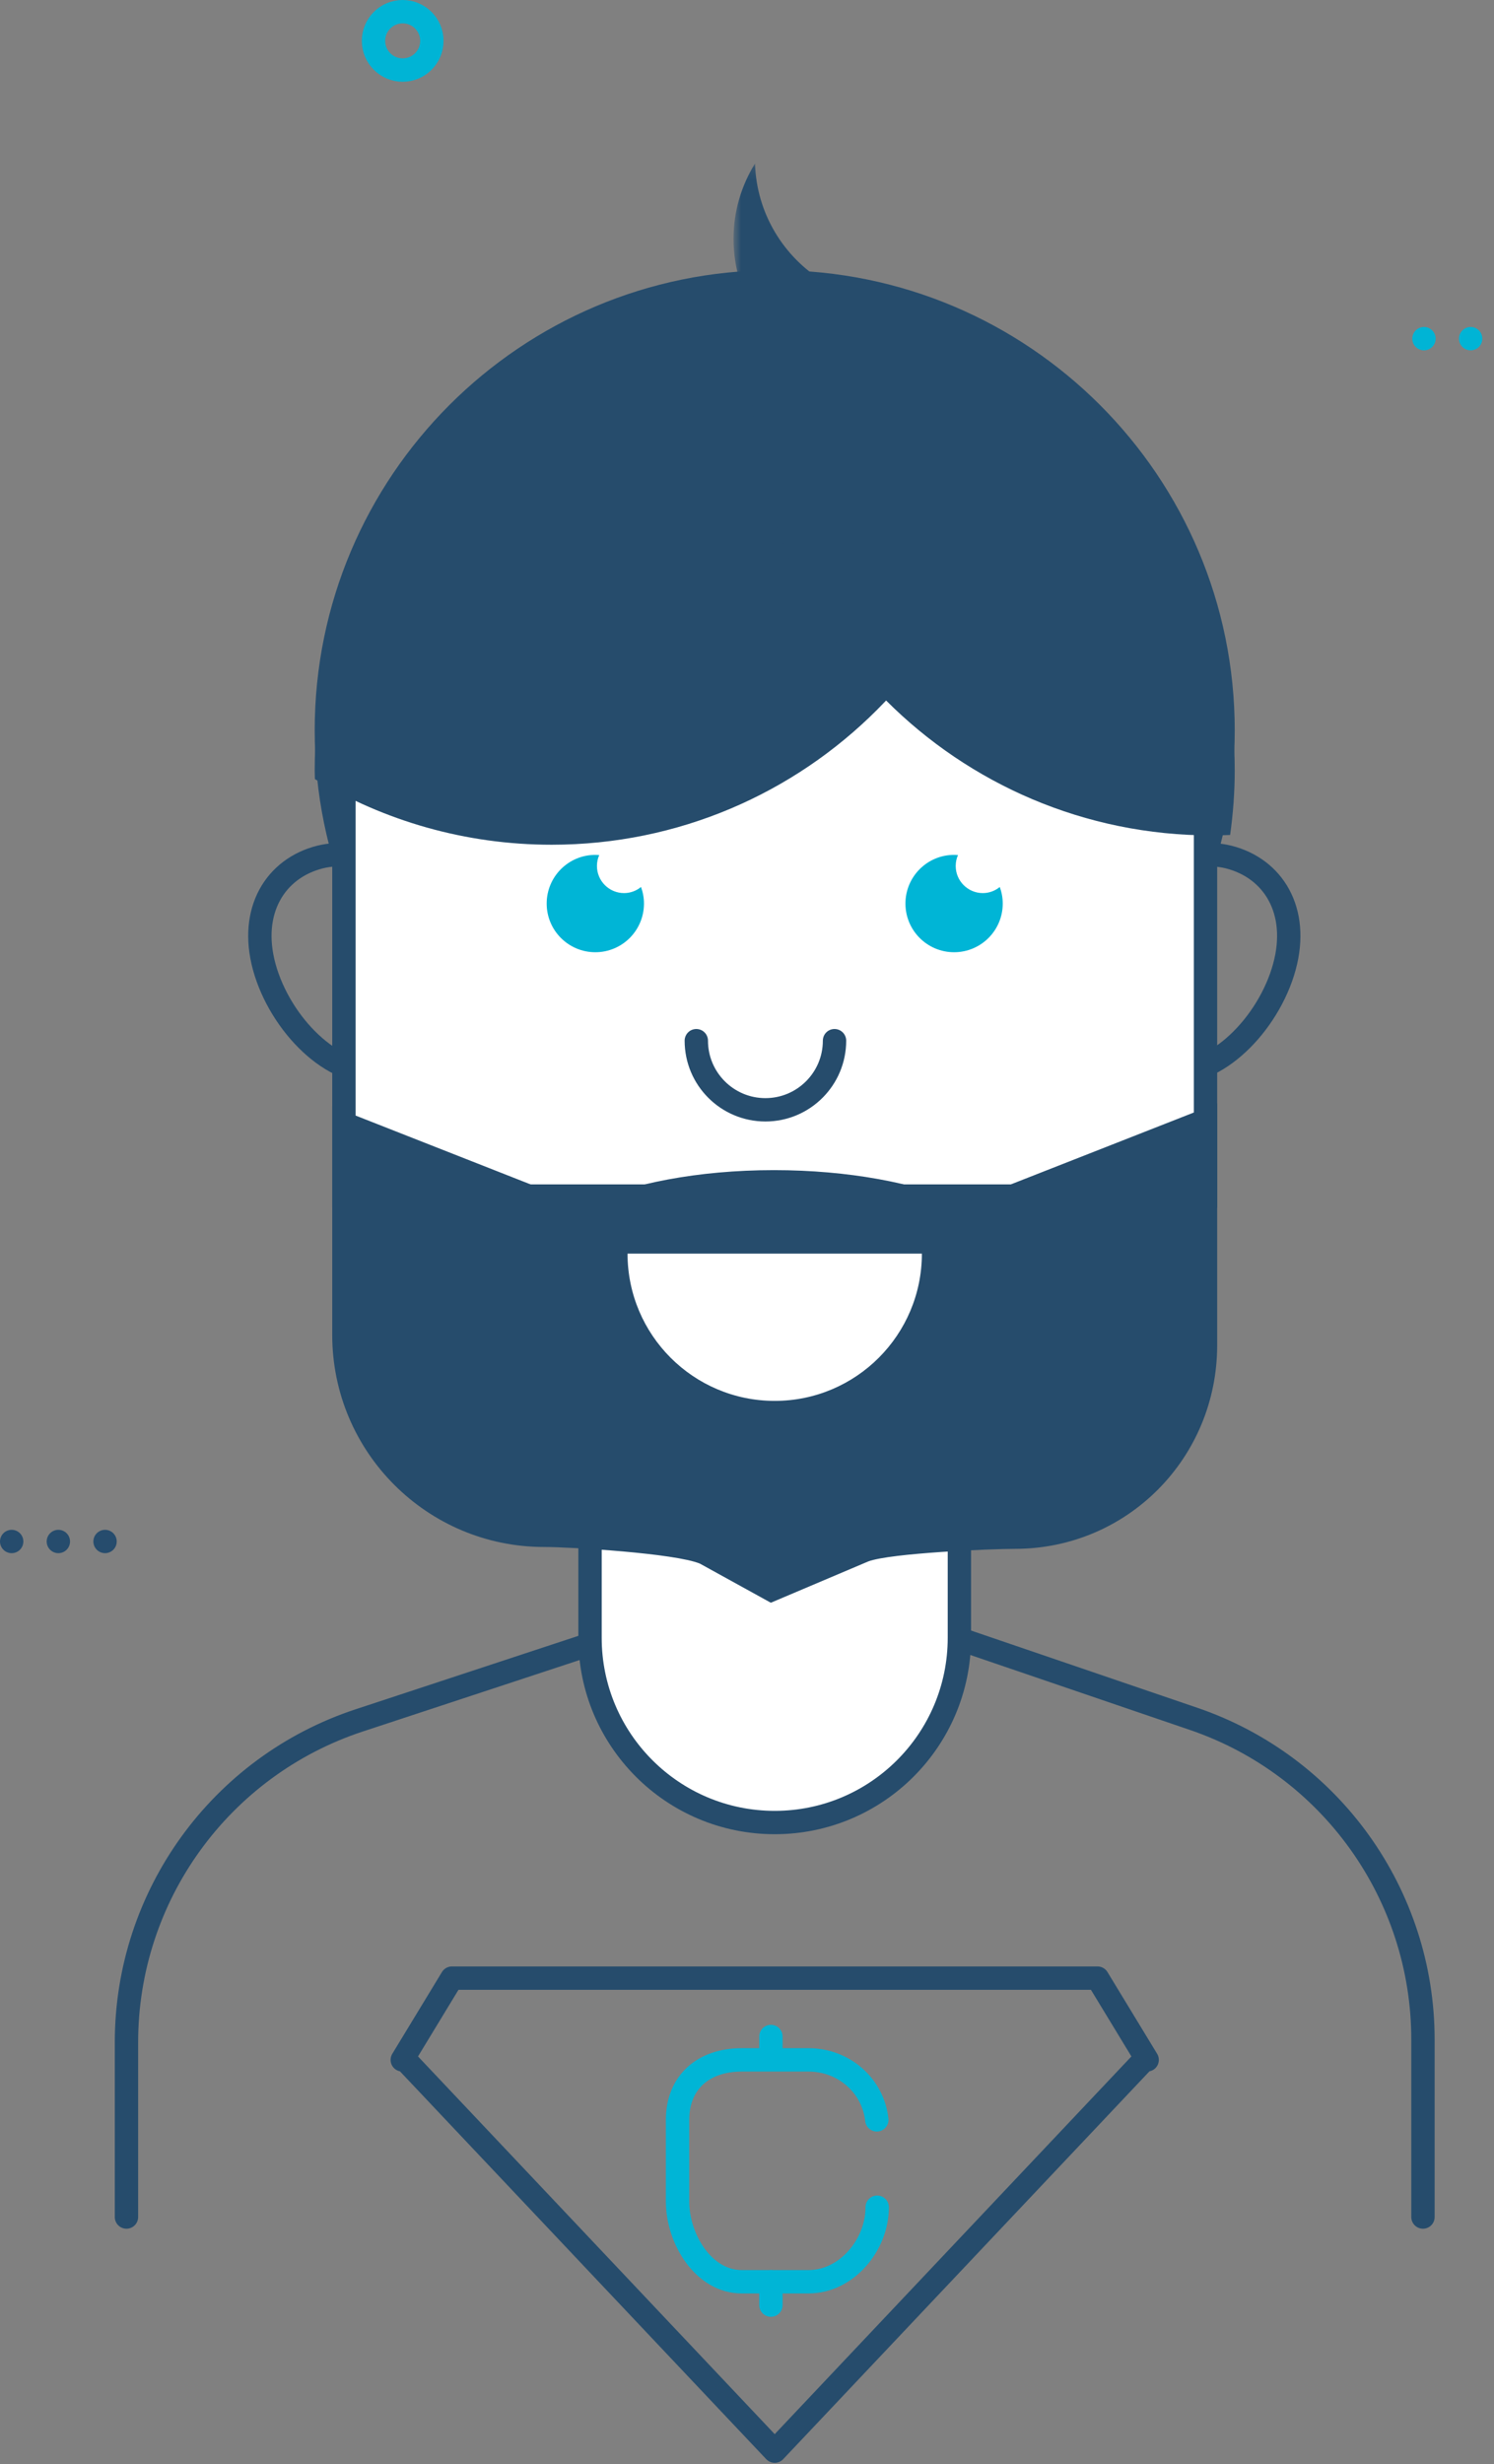 <?xml version="1.0" encoding="UTF-8" standalone="no"?>
<svg width="128px" height="211px" viewBox="0 0 128 211" version="1.1" xmlns="http://www.w3.org/2000/svg" xmlns:xlink="http://www.w3.org/1999/xlink">
    <rect x="0" y="0" width="128" height="211" fill="#808080" stroke="none"/>
    <!-- Generator: Sketch 3.8.3 (29802) - http://www.bohemiancoding.com/sketch -->
    <title>Group 29</title>
    <desc>Created with Sketch.</desc>
    <defs>
        <polygon id="path-1" points="8.547 0.143 0.846 0.143 0.846 10.233 8.547 10.233 8.547 0.143"></polygon>
    </defs>
    <g id="Page-1" stroke="none" stroke-width="1" fill="none" fill-rule="evenodd">
        <g id="colored-icons-and-chars" transform="translate(-144, -1224)">
            <g id="Group-29" transform="translate(145, 1225)">
                <g id="Group-59" transform="translate(9, 12)">
                    <path d="M95.787,49.549 C95.787,27.782 78.141,10.137 56.375,10.137 C34.608,10.137 16.962,27.782 16.962,49.549 C16.962,71.316 34.608,88.962 56.375,88.962 C78.141,88.962 95.787,71.316 95.787,49.549 L95.787,49.549 Z" id="Fill-1" fill="#264C6C"></path>
                    <path d="M99.756,70.699 C101.518,65.752 99.581,61.889 95.953,60.597 C92.326,59.305 88.382,61.073 86.62,66.02 C84.858,70.966 85.944,77.218 89.572,78.51 C93.199,79.802 97.994,75.646 99.756,70.699 L99.756,70.699 Z" id="Stroke-3" stroke="#264C6C" stroke-width="2" stroke-linecap="round" stroke-linejoin="round"></path>
                    <path d="M12.925,70.699 C11.162,65.752 13.1,61.889 16.727,60.597 C20.355,59.305 24.299,61.073 26.061,66.02 C27.823,70.966 26.736,77.218 23.108,78.51 C19.482,79.802 14.687,75.646 12.925,70.699 L12.925,70.699 Z" id="Stroke-5" stroke="#264C6C" stroke-width="2" stroke-linecap="round" stroke-linejoin="round"></path>
                    <polygon id="Fill-7" fill="#FFFFFF" points="19.465 89.42 19.465 47.513 68.662 34.156 93.284 47.347 93.284 89.42"></polygon>
                    <path d="M68.783,33.087 L18.465,46.748 L18.465,90.42 L94.283,90.42 L94.283,46.748 L68.783,33.087 Z M68.539,35.225 L92.283,47.946 L92.283,88.42 L20.465,88.42 L20.465,48.277 L68.539,35.225 Z" id="Fill-9" fill="#264C6C"></path>
                    <path d="M0.835,176.847 L0.835,161.883 C0.835,149.356 8.874,138.243 20.772,134.321 L51.149,124.311 C55.165,122.987 59.503,123.01 63.504,124.376 L92.264,134.188 C104.015,138.196 111.914,149.238 111.914,161.654 L111.914,176.847" id="Stroke-11" stroke="#264C6C" stroke-width="2" stroke-linecap="round" stroke-linejoin="round"></path>
                    <path d="M56.374,143.066 L56.374,143.066 C47.635,143.066 40.551,135.982 40.551,127.243 L40.551,109.028 L72.197,109.028 L72.197,127.243 C72.197,135.982 65.113,143.066 56.374,143.066" id="Fill-13" fill="#FFFFFF"></path>
                    <path d="M56.374,143.066 L56.374,143.066 C47.635,143.066 40.551,135.982 40.551,127.243 L40.551,109.028 L72.197,109.028 L72.197,127.243 C72.197,135.982 65.113,143.066 56.374,143.066 L56.374,143.066 Z" id="Stroke-15" stroke="#264C6C" stroke-width="2" stroke-linecap="round" stroke-linejoin="round"></path>
                    <path d="M72.474,90.043 C68.371,88.291 62.683,87.2 56.311,87.2 C49.776,87.2 44.048,88.348 39.928,90.179 L18.464,81.739 L18.464,101.31 C18.464,111.34 26.595,119.471 36.626,119.471 L36.626,119.471 C38.929,119.471 47.846,120.012 49.972,120.898 L56.042,124.244 L64.392,120.706 C66.331,119.988 74.894,119.63 76.962,119.63 C86.597,119.63 94.283,111.83 94.283,102.195 L94.283,81.48 L72.474,90.043 Z" id="Fill-17" fill="#264C6C"></path>
                    <path d="M56.374,106.96 L56.374,106.96 C49.41,106.96 43.765,101.315 43.765,94.351 L68.983,94.351 C68.983,101.315 63.338,106.96 56.374,106.96" id="Fill-19" fill="#FFFFFF"></path>
                    <path d="M74.206,63.477 C72.922,63.477 71.881,62.436 71.881,61.152 C71.881,60.82 71.952,60.507 72.077,60.221 C71.967,60.212 71.856,60.204 71.743,60.204 C69.441,60.204 67.575,62.071 67.575,64.373 C67.575,66.675 69.441,68.541 71.743,68.541 C74.045,68.541 75.911,66.675 75.911,64.373 C75.911,63.874 75.819,63.398 75.658,62.955 C75.26,63.276 74.759,63.477 74.206,63.477" id="Fill-21" fill="#00B5D6"></path>
                    <path d="M43.468,63.477 C42.184,63.477 41.144,62.436 41.144,61.152 C41.144,60.82 41.215,60.507 41.34,60.221 C41.23,60.212 41.118,60.204 41.005,60.204 C38.703,60.204 36.837,62.071 36.837,64.373 C36.837,66.675 38.703,68.541 41.005,68.541 C43.307,68.541 45.173,66.675 45.173,64.373 C45.173,63.874 45.081,63.398 44.92,62.955 C44.523,63.276 44.022,63.477 43.468,63.477" id="Fill-23" fill="#00B5D6"></path>
                    <g id="Group-27" transform="translate(52, 0.86)">
                        <mask id="mask-2" fill="white">
                            <use xlink:href="#path-1"></use>
                        </mask>
                        <g id="Clip-26"></g>
                        <path d="M8.547,10.233 C5.133,8.133 2.817,4.417 2.686,0.142 C1.526,2.019 0.846,4.222 0.846,6.59 C0.846,7.858 1.038,9.082 1.395,10.233 L8.547,10.233 Z" id="Fill-25" fill="#264C6C" mask="url(#mask-2)"></path>
                    </g>
                    <path d="M49.657,76.114 C49.657,79.383 52.307,82.034 55.578,82.034 C58.846,82.034 61.498,79.383 61.498,76.114" id="Stroke-28" stroke="#264C6C" stroke-width="2" stroke-linecap="round" stroke-linejoin="round"></path>
                    <path d="M16.962,52.965 C16.962,53.217 16.976,53.465 16.981,53.717 C22.907,57.281 29.846,59.335 37.265,59.335 C59.032,59.335 76.678,41.689 76.678,19.922 C76.678,19.67 76.664,19.422 76.659,19.171 C70.732,15.606 63.794,13.553 56.374,13.553 C34.608,13.553 16.962,31.198 16.962,52.965" id="Fill-30" fill="#264C6C"></path>
                    <path d="M56.374,13.552 C55.839,13.552 55.308,13.571 54.778,13.592 C54.524,15.401 54.383,17.247 54.383,19.125 C54.383,40.892 72.029,58.538 93.796,58.538 C94.331,58.538 94.862,58.519 95.392,58.498 C95.646,56.689 95.786,54.844 95.786,52.964 C95.786,31.198 78.141,13.552 56.374,13.552" id="Fill-32" fill="#264C6C"></path>
                    <polygon id="Stroke-34" stroke="#264C6C" stroke-width="2" stroke-linecap="round" stroke-linejoin="round" points="84.029 156.389 28.718 156.389 24.465 163.389 24.715 163.389 56.374 196.895 88.032 163.389 88.284 163.389"></polygon>
                    <path d="M65.155,176.006 C65.155,179.255 62.522,182.389 59.275,182.389 L53.543,182.389 C50.296,182.389 48.05,178.751 48.05,175.504 L48.05,168.531 C48.05,165.284 50.296,163.389 53.543,163.389 L59.275,163.389 C62.309,163.389 64.807,165.607 65.122,168.525" id="Stroke-36" stroke="#00B5D6" stroke-width="2" stroke-linecap="round" stroke-linejoin="round"></path>
                    <path d="M56.05,161.389 L56.05,162.389" id="Stroke-38" stroke="#00B5D6" stroke-width="2" stroke-linecap="round" stroke-linejoin="round"></path>
                    <path d="M56.05,182.389 L56.05,184.389" id="Stroke-40" stroke="#00B5D6" stroke-width="2" stroke-linecap="round" stroke-linejoin="round"></path>
                </g>
                <path d="M121,28 L128,28" id="Stroke-2" stroke="#00B4D5" stroke-width="2" stroke-linecap="round" stroke-linejoin="round" stroke-dasharray="0,4"></path>
                <path d="M36,2.5 C36,1.119 34.881,0 33.5,0 C32.119,0 31,1.119 31,2.5 C31,3.881 32.119,5 33.5,5 C34.881,5 36,3.881 36,2.5 L36,2.5 Z" id="Stroke-5" stroke="#00B4D5" stroke-width="2" stroke-linecap="round" stroke-linejoin="round"></path>
                <path d="M0,131 L9,131" id="Stroke-17" stroke="#264C6D" stroke-width="2" stroke-linecap="round" stroke-linejoin="round" stroke-dasharray="0,4"></path>
            </g>
        </g>
    </g>
</svg>